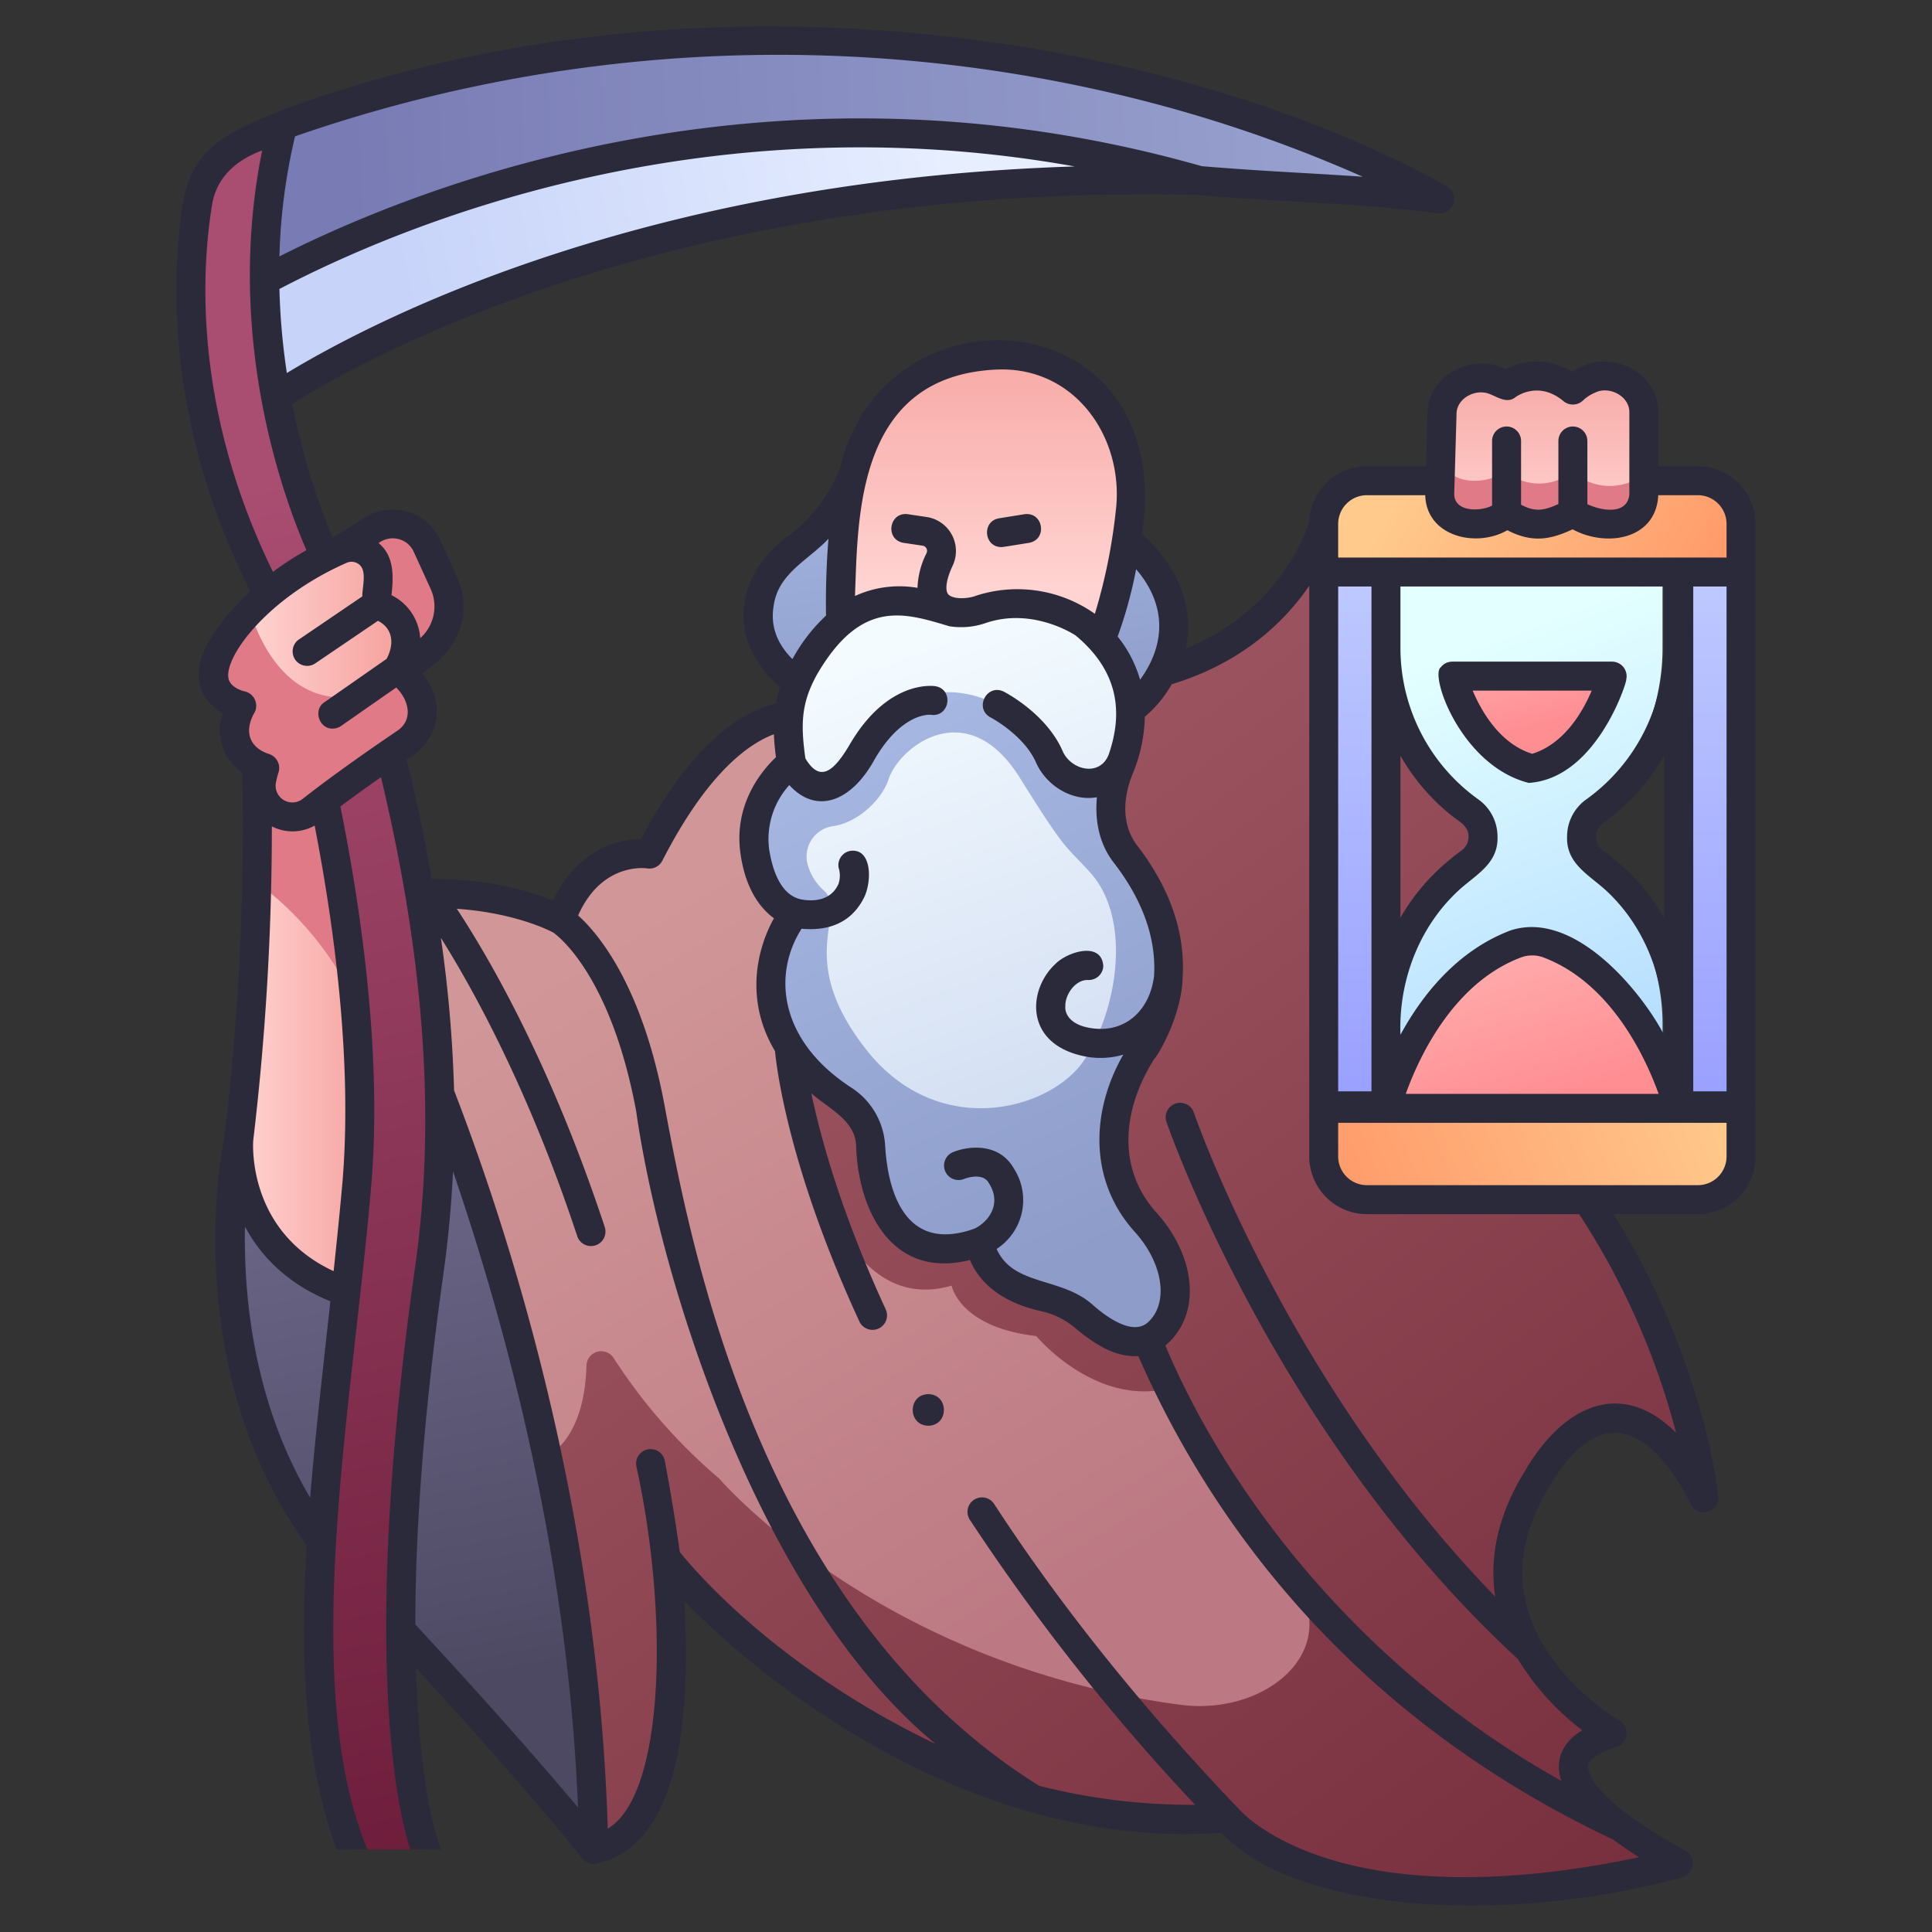<svg id="icons" height="512" viewBox="0 0 500 500" width="512" xmlns="http://www.w3.org/2000/svg" xmlns:xlink="http://www.w3.org/1999/xlink"><rect x="0" y="0" width="500" height="500" fill="#333333" stroke="none"/><linearGradient id="linear-gradient" gradientUnits="userSpaceOnUse" x1="97.566" x2="123.189" y1="301.004" y2="434.975"><stop offset="0" stop-color="#6b6687"/><stop offset="1" stop-color="#4e4963"/></linearGradient><linearGradient id="linear-gradient-2" gradientUnits="userSpaceOnUse" x1="190.71" x2="299.513" y1="221.036" y2="400.333"><stop offset="0" stop-color="#d19798"/><stop offset="1" stop-color="#bc7983"/></linearGradient><linearGradient id="linear-gradient-3" gradientUnits="userSpaceOnUse" x1="136.133" x2="414.529" y1="117.381" y2="491.321"><stop offset="0" stop-color="#ab646e"/><stop offset=".996" stop-color="#782f3e"/></linearGradient><linearGradient id="linear-gradient-4" gradientUnits="userSpaceOnUse" x1="344.006" x2="89.855" y1="33.142" y2="44.624"><stop offset="0" stop-color="#97a0ce"/><stop offset="1" stop-color="#797cb4"/></linearGradient><linearGradient id="linear-gradient-5" gradientUnits="userSpaceOnUse" x1="103.751" x2="249.964" y1="75.005" y2="44.385"><stop offset="0" stop-color="#c7d3f9"/><stop offset="1" stop-color="#e7efff"/></linearGradient><linearGradient id="linear-gradient-6" gradientUnits="userSpaceOnUse" x1="243.838" x2="253.528" y1="108.1" y2="191.43"><stop offset="0" stop-color="#a7b8e3"/><stop offset="1" stop-color="#8d9cc9"/></linearGradient><linearGradient id="linear-gradient-7" gradientUnits="userSpaceOnUse" x1="255.083" x2="255.083" y1="151.786" y2="77.276"><stop offset="0" stop-color="#ffd3d1"/><stop offset="1" stop-color="#f59f9b"/></linearGradient><linearGradient id="linear-gradient-8" gradientUnits="userSpaceOnUse" x1="233.707" x2="281.012" y1="168.55" y2="298.103"><stop offset="0" stop-color="#f3fbff"/><stop offset="1" stop-color="#cfdbf1"/></linearGradient><linearGradient id="linear-gradient-9" gradientUnits="userSpaceOnUse" x1="366.706" x2="441.713" y1="120.859" y2="165.491"><stop offset="0" stop-color="#ffca8c"/><stop offset="1" stop-color="#ff9668"/></linearGradient><linearGradient id="linear-gradient-10" x1="399.113" x2="399.113" xlink:href="#linear-gradient-7" y1="136.424" y2="87.355"/><linearGradient id="linear-gradient-11" gradientUnits="userSpaceOnUse" x1="422.534" x2="377.058" y1="288.536" y2="168.836"><stop offset="0" stop-color="#aed8ff"/><stop offset="1" stop-color="#e3ffff"/></linearGradient><linearGradient id="linear-gradient-12" gradientUnits="userSpaceOnUse" x1="382.779" x2="396.243" y1="241.704" y2="285.464"><stop offset="0" stop-color="#ffb0b0"/><stop offset="1" stop-color="#ff8e93"/></linearGradient><linearGradient id="linear-gradient-13" x1="392.348" x2="398.993" xlink:href="#linear-gradient-12" y1="161.313" y2="187.42"/><linearGradient id="linear-gradient-14" x1="61.757" x2="98.581" xlink:href="#linear-gradient-7" y1="278.739" y2="278.739"/><linearGradient id="linear-gradient-15" gradientUnits="userSpaceOnUse" x1="131.662" x2="54.175" y1="491.528" y2="127.484"><stop offset="0" stop-color="#6b1c39"/><stop offset="1" stop-color="#a94d71"/></linearGradient><linearGradient id="linear-gradient-16" x1="64.794" x2="105.027" xlink:href="#linear-gradient-7" y1="165.821" y2="165.821"/><linearGradient id="linear-gradient-17" x1="223.216" x2="286.389" xlink:href="#linear-gradient-6" y1="183.337" y2="321.951"/><linearGradient id="linear-gradient-18" gradientUnits="userSpaceOnUse" x1="350.627" x2="350.627" y1="291.151" y2="124.067"><stop offset="0" stop-color="#979eff"/><stop offset="1" stop-color="#c4d1ff"/></linearGradient><linearGradient id="linear-gradient-19" x1="442.521" x2="442.521" xlink:href="#linear-gradient-18" y1="291.151" y2="124.067"/><linearGradient id="linear-gradient-20" x1="444.766" x2="340.942" xlink:href="#linear-gradient-9" y1="277.283" y2="319.4"/><path d="m60.443 297.625c-16.822 93.875 50.983 129.065 91.857 183.866l8.545-94.733-48.357-134.046z" fill="url(#linear-gradient)"/><path d="m94.913 238.13s29.492 58.088 46.706 138.931l29.214 20.021s31.423 46.656 96.577 68.552a427.516 427.516 0 0 0 50.192-.9l76.039-87.577-29.273-106.871-77.2-93.761-77.436 9.051s-19.76-7.259-41.656 35.464c0 0-16.021-2.67-22.964 17.09 0 0-15.749-9.079-42.855-6.409z" fill="url(#linear-gradient-2)"/><path d="m438.031 372.258c-5.826-23.764-22.395-70.126-67.016-103.688l22.964-52.87v-89.72l-51.41 9.608c-14.7 41.8-53.037 40.771-106.7 46.933-15.629 18.767-22.057 30.257-24.392 46.092 0 0-18.209 10.345-2.728 64.91 0 0 8.133 47.741 37.539 39.194 0 0 1.92 10.754 21.893 13.059 0 0 15.174 18.234 34.281 13.534a322.039 322.039 0 0 0 31.638 48.363c14.365 18.833-6.047 36.545-28.723 33.511-78.128-10.456-119.294-58.58-119.294-58.58a140.648 140.648 0 0 1 -27.272-31.156 3.819 3.819 0 0 0 -7.027 1.938c-.429 14.161-5.439 20.68-10.169 23.676 6.635 31.16 11.449 65.7 12.043 101.6 0 0 26.7-.741 18.691-75.508 0 0 59.249 72.687 145.261 67.29 0 0 38.387 39.75 109.368 13.392a3.111 3.111 0 0 0 .573-5.567c-4.8-2.954-11.1-7.259-15.419-11.79-5.28-5.539-7.594-11.417-.539-15.584a3.629 3.629 0 0 0 .319-6c-10.932-8.368-33.368-30.665-14.195-62.04 14.181-23.2 27-16.651 34.936-7.806a3.118 3.118 0 0 0 5.378-2.791z" fill="url(#linear-gradient-3)"/><path d="m73.184 32.407c-7.6 11.576-11.225 25.732-9.96 43.07 0 0 123.584-46.662 247.162-28.758 19.409 2.812 40.346 1.985 62.2 4.749 0 0-131.568-78.106-299.402-19.061z" fill="url(#linear-gradient-4)"/><path d="m310.386 46.721c-121.259-34.647-219.296 12.916-247.156 28.756a108.425 108.425 0 0 0 4.27 29.923s84.4-62.59 242.886-58.679z" fill="url(#linear-gradient-5)"/><path d="m220.979 122.222a43.647 43.647 0 0 1 -15.479 20.048c-12.456 9.831-13.987 25.93 4.54 36.63l77.971 6.676s5.077-.564 10.1-7.486c9.374-12.922 6.706-26.888-5.364-37.337-2.992-2.59-6.231-9.3-10.874-11.519z" fill="url(#linear-gradient-6)"/><path d="m218.039 170.646c.186-14.527-8.822-77 40.082-78.764 25.556.337 36.2 20.835 34.34 41.023-1.176 10.221-4.139 28.338-11.074 39.7z" fill="url(#linear-gradient-7)"/><path d="m253.792 157.723a16.029 16.029 0 0 1 -11.038-.283c-8.022-3.113-23.132-5.26-34.525 15.168-4.893 8.774-4.789 15.417-3.413 24.865.038 65.031 15.94 103.309 55.8 101.183l34.08-30.742c7.551-15.842-.215-31.973-11.053-48.161 1.037-13.586 5.979-20.828 5.979-20.828 2.763-6.494 7.965-24.074-9.077-37.528.001.003-12.39-8.63-26.753-3.674z" fill="url(#linear-gradient-8)"/><path d="m450.58 148.035h-108.011v-12.447a11.181 11.181 0 0 1 11.181-11.181h85.65a11.181 11.181 0 0 1 11.181 11.181z" fill="url(#linear-gradient-9)"/><path d="m386.877 98.475a30.944 30.944 0 0 1 3.033 1.338s8.264-6.3 17.14 1.145c5.9-6.291 17.895-4.21 18.366 5.78v16.3s.517 3.408-23.986 5.677-28.62-8.45-28.62-8.45l.39-13.265c.164-6.509 7.217-10.954 13.677-8.525z" fill="url(#linear-gradient-10)"/><path d="m410.425 209.891c12.443-9.433 19.915-25.7 19.845-42.435v-19.421h-69.495v19.383c-.071 16.75 7.431 33.038 19.889 42.472a8.576 8.576 0 0 1 .08 13.255c-12.181 9.237-20.147 25.67-19.969 42.524v21.174h69.5v-21.216c.178-16.831-7.762-33.253-19.925-42.483a8.577 8.577 0 0 1 .075-13.253z" fill="url(#linear-gradient-11)"/><path d="m388.784 245.857c-20.986 11.316-28.012 40.986-28.012 40.986h71.528c.792-2.111-18.611-53.427-43.516-40.986z" fill="url(#linear-gradient-12)"/><path d="m390.651 195.923c-7.473-4.3-11.642-12.192-13.582-16.944a2.887 2.887 0 0 1 2.777-3.933h33.454a2.888 2.888 0 0 1 2.778 3.933c-1.941 4.752-6.109 12.645-13.582 16.944a11.941 11.941 0 0 1 -11.845 0z" fill="url(#linear-gradient-13)"/><path d="m66.46 228.433c-.39 18.286-1.62 41.165-4.658 66.359 0 0-2.67 32.524 33.111 41.068 0 0 2.992-22.877 3.668-53.019-3.668-52.541-17.881-73.193-32.121-54.408z" fill="url(#linear-gradient-14)"/><path d="m65.806 184.807s1.224 16.911.654 43.626c10.872 7.662 28.859 26.3 32.126 54.162.661-30.1-1-67.382-10.238-96.362z" fill="#e07a86"/><path d="m51.162 52.5c-3.043 18.769-5.025 58.956 20.162 104.965 0 0 26.965 83.684 20.921 150.167s-18.345 126.414-1.14 171.026h19.586s-15.7-35.427.32-149.3a288.611 288.611 0 0 0 1.613-66.873c-2.83-30.482-10.048-72.794-27.817-117.1 0 0-26.965-52.536-11.623-112.974-10.244 4.589-19.813 7.436-22.022 20.089z" fill="url(#linear-gradient-15)"/><path d="m88.348 142.253 8.164-5.121a9.69 9.69 0 0 1 13.964 4.186l4.356 9.547a14.8 14.8 0 0 1 -4.544 17.955l-10.31 7.788z" fill="#e07a86"/><path d="m64.794 158.23a69.152 69.152 0 0 1 23.554-16.06 6.856 6.856 0 0 1 9.483 6.074 72.954 72.954 0 0 1 -.507 8.221c7.2 2.1 9.989 9.238 5.608 16.618 0 0-1.985 21.855-24.352 15.886-10.974-2.929-13.786-30.739-13.786-30.739z" fill="url(#linear-gradient-16)"/><path d="m108.585 180.4a20.555 20.555 0 0 0 -5.653-7.312l-8.232 6.54c-23.017 5.953-29.9-21.392-29.9-21.392-12.616 13.015-12.046 21.708-2.217 24.371-6.531 12.554 5.94 16.118 5.94 16.118-3.814 8.256 4.449 16.414 12.178 10.933 8-6.3 18.293-13.413 24.243-17.438a9.759 9.759 0 0 0 3.641-11.82z" fill="#e07a86"/><path d="m418.817 135.483a7.69 7.69 0 0 0 6.6-7.509v-4.938c-10.521 6.583-18.366-.814-18.366-.814-9.67 6.566-17.159 0-17.159 0-9.569 4.736-14.8.821-17.081-1.959l-.222 7.524c-.116 8.8 12.412 9.65 17.3 4.994 6.59 4.125 10.3 3.506 17.159 0 4.192 2.401 8.107 3.262 11.769 2.702z" fill="#e07a86"/><path d="m296.681 316.542c-6.506-7.327-9.781-17.076-8.073-26.725a50.222 50.222 0 0 1 7.074-17.983s17.876-21.878-4.42-50.8a17.925 17.925 0 0 1 -3.641-9.5l.015-.006a24.479 24.479 0 0 1 -.014-4.727v-.036a26.329 26.329 0 0 1 1.92-7.639c-1.539 2.419-4.525 5.09-11.917 2.734-2.847-.907-4.917-3.441-6.138-6.169-3.766-8.418-13.407-13.351-13.407-13.351-13-6.592-27.464-3.232-35.026 12.378-6.6 14.806-16.413 12.224-18.242 2.755a22.086 22.086 0 0 0 -2.674 2.494c-11.215 10.741-7.9 32.673 3.564 36.27-7.41 9.332-12.7 32.173 12.805 48.533a15.525 15.525 0 0 1 6.811 11.785c.735 11.844 5.22 32.66 28.315 24.893 0 0 .45 10.573 16.463 14.186a24.127 24.127 0 0 1 10.534 5.158c4.931 4.263 13.095 9.528 18.972 4.2 7.304-6.615 5.322-19.17-2.921-28.45zm-71.54-43.715c-20.443-24.92-5.192-36.474-12.014-42.446a13.88 13.88 0 0 1 -4.037-6.411 7.928 7.928 0 0 1 6.414-10.152c7.023-1 12.953-7.446 14.408-12.006 2.745-8.6 20.405-22.371 34.033-.5 12.24 19.642 11.667 17.266 18.163 24.454 11.113 12.294 6.87 36.268-1.641 48.767s-36.648 20.518-55.326-1.706z" fill="url(#linear-gradient-17)"/><path d="m342.569 148.035h16.117v140.984h-16.117z" fill="url(#linear-gradient-18)"/><path d="m434.463 148.035h16.117v139.882h-16.117z" fill="url(#linear-gradient-19)"/><path d="m450.58 286.843h-108.011v12.446a11.181 11.181 0 0 0 11.181 11.181h85.65a11.181 11.181 0 0 0 11.181-11.181z" fill="url(#linear-gradient-20)"/><g fill="#2b2a3a"><path d="m454.33 135.588a14.948 14.948 0 0 0 -14.93-14.931h-10.234v-13.919c.038-11.128-13.568-16.9-22.213-10.471a17.333 17.333 0 0 0 -17.284-.706c-8.417-4.507-20.208 1.562-20.217 11.328l-.406 13.768h-15.3a14.937 14.937 0 0 0 -14.9 14.29c-.856 2.872-7.653 22.972-31.992 32.905 2.237-10.453-1.637-21.065-11.3-29.612 9.018-60.932-66.566-66.04-78.109-17.24a40.531 40.531 0 0 1 -14.154 18.24c-12.261 9.258-16.03 25.982-1.422 38.547a33.037 33.037 0 0 0 -1.068 4.253c-8.869 2.147-21.655 10.164-34.911 35.09-6.609.015-16.822 3.361-22.753 15.937-5.36-2.213-16.139-5.626-31.393-5.576q-2.712-15.63-6.534-30.924c8.6-4.634 10.33-15.075 4.008-22.32 8.992-5.71 13.459-14.772 9.026-25.019l-4.357-9.547a13.524 13.524 0 0 0 -19.368-5.806l-7.928 4.973c-.182.077-.359.157-.54.235a178.37 178.37 0 0 1 -10.424-34.587c19.673-12.316 101.073-57.326 234.619-54.026 23.949 2.066 38.571 1.832 61.869 4.718a3.75 3.75 0 0 0 2.385-6.945c-64.881-36.524-189.023-61.538-302.559-19.372-11.79 5.129-21.859 8.623-24.481 23.029-3.068 18.927-4.811 57.006 17.29 101.071-12.623 12.236-18.842 24.146-7.1 31.738a13.168 13.168 0 0 0 5.05 15.25 678.672 678.672 0 0 1 -4.6 94.231c-.881 4.248-11.6 60.024 21.288 105.768-1.764 29.382-.654 55.753 7.734 78.7h7.978c-17.843-43.123-4.013-114.1.876-170.683 3.092-34.016-2.482-72.412-7.882-99.264 3.51-2.621 7.169-5.24 10.506-7.58 9.916 41.584 14.963 84.98 8.693 127.7-14.12 100.406-4.074 140.762-1.1 149.827h7.97c-.507-1.586-5.449-12.623-6.532-47.03 30.17 32.851 42.934 49.163 43.067 49.334a3.941 3.941 0 0 0 2.961 1.446c18.523-3.249 25.773-27.876 23.429-68.05 22.067 22.679 75.924 64.535 139 59.955 19.851 21.128 74.673 23.783 119.179 11.518a3.773 3.773 0 0 0 .842-6.969c-7.889-4.176-24.739-14.408-25.178-21.818.166-1.759 2.853-3.548 7.373-4.909a3.751 3.751 0 0 0 .789-6.841c-.192-.112-19.334-11.344-24.055-29.885-2.5-9.826-.525-20.12 5.877-30.6 14.715-25 28.289-12.068 36.647 4.409 1.683 3.825 7.624 2.182 7.141-1.945-.157-1.512-3.973-35.935-27.11-73.056h21.8a14.948 14.948 0 0 0 14.931-14.931v-12.443c0-.113-.024-.219-.033-.33.103-.157.009-150.698.039-150.925zm-350.964 3.98a5.858 5.858 0 0 1 3.7 3.223l4.356 9.548a10.978 10.978 0 0 1 -2.669 12.81 13.4 13.4 0 0 0 -7.435-11.121c.534-4.892.736-10.118-3.329-13.478a6.071 6.071 0 0 1 5.377-.982zm41.261-74.174c-34.904 11.256-58.627 24.017-70.388 31.143a174.354 174.354 0 0 1 -1.926-21.751c31.063-16.234 108.885-49.1 205.817-31.71-47.351 1.5-92.136 8.977-133.503 22.318zm140.078-42.006a362.267 362.267 0 0 1 67.984 22.354c-14.56-1.019-25.1-1.354-41.664-2.734-110.049-31.3-201.336 4.441-238.71 23.351a151.094 151.094 0 0 1 4.042-31.07 381.333 381.333 0 0 1 208.348-11.901zm-229.842 29.712c1.156-7.278 6.335-11.691 12.988-14.169-9.627 47.591 5.061 88.689 11.449 103.457a73.324 73.324 0 0 0 -8.656 5.617c-20.313-41.495-18.666-77.105-15.781-94.905zm4.559 123.285c-2.583-4.834 8.833-21.331 30.368-30.758a3.08 3.08 0 0 1 2.9.275c2.382 1.515 1.125 5.571 1.066 8.45l-16.467 11.189a3.75 3.75 0 0 0 4.215 6.2l16.307-11.078c3.851 1.964 4.316 5.927 2.251 9.845l-16.094 11.223c-3.021 1.95-1.374 6.963 2.148 6.827a3.735 3.735 0 0 0 2.141-.674l14.275-9.951c3.236 3.183 4.552 8.28.3 11.181-5.606 3.794-16.237 11.124-24.446 17.588a4.326 4.326 0 0 1 -6.992-4.095 22.918 22.918 0 0 1 .7-2.751 3.8 3.8 0 0 0 -2.516-4.733c-4.455-1.436-6.825-5.292-3.671-10.79a3.8 3.8 0 0 0 -2.623-5.414c-.03-.006-2.846-.619-3.862-2.53zm3.978 141.061c3.9 7.3 10.616 14.669 22.1 19.331-1.863 17.014-3.922 34.758-5.235 50.827-14.597-24.731-17.222-51.817-16.865-70.158zm25.111-10.146c-.664 7.293-1.405 14.528-2.168 21.677-21.975-10.195-20.915-32.243-20.808-33.819a688.617 688.617 0 0 0 4.822-81.3 11.663 11.663 0 0 0 11.073-.2c5.07 26.116 9.962 61.942 7.081 93.642zm342.121-155.515v15.671a48.152 48.152 0 0 1 -20.04 39.379 11.81 11.81 0 0 0 -5.031 9.649c-.286 7.23 5.969 10.032 10.482 14.348 9.829 9.306 15.088 23.045 14.589 36.956-5.643-10.864-23.006-32.408-39.664-27.012-13.951 5.259-23 16.873-28.533 27.012-.491-13.906 4.779-27.628 14.613-36.938 4.539-4.359 10.769-7.071 10.506-14.365a11.81 11.81 0 0 0 -5.033-9.652 48.187 48.187 0 0 1 -20.086-39.415v-15.633zm7.581 0h8.617v130.649h-8.617zm-7.5 85.812a53.552 53.552 0 0 0 -9.492-12.191 62.774 62.774 0 0 0 -6.334-5.293 4.414 4.414 0 0 1 .052-7.165 53.859 53.859 0 0 0 15.773-17.458zm-68.277-.094v-41.922a53.928 53.928 0 0 0 13.816 15.941c1.725 1.258 3.912 2.578 3.8 5.007a4.367 4.367 0 0 1 -1.827 3.585 62.765 62.765 0 0 0 -6.357 5.31 53.6 53.6 0 0 0 -9.432 12.076zm-7.5 44.931h-8.618v-130.649h8.618zm38.678-34.641a8.272 8.272 0 0 1 5.838 0c17.648 6.654 26.541 26.256 29.8 35.3h-65.443c3.24-9.039 12.104-28.626 29.805-35.3zm-16.664-140.7c.038-4.051 4.976-6.633 8.608-5.108 2.031.776 4.484 2.545 6.6.833.618-.451 6.21-4.249 12.488 1.014a3.788 3.788 0 0 0 5.1-.258 10.683 10.683 0 0 1 3.235-2.041c3.652-1.674 8.779 1.078 8.694 5.2v21.236c-.512 5.256-6.979 4.343-10.866 2.513v-16.353a3.75 3.75 0 1 0 -7.5 0v16.314c-3.945 1.822-6.177 2.006-9.659.178v-16.492a3.75 3.75 0 0 0 -7.5 0v16.709c-2.675 1.482-9.683 1.9-9.8-2.941zm-30.632 28.495a7.44 7.44 0 0 1 7.432-7.431h15.1c.308 10.749 13.269 13.691 21.253 9.065 6.253 3.241 10.945 2.553 16.884-.233 8.8 4.777 21.617 2.617 22.17-8.832h10.243a7.44 7.44 0 0 1 7.431 7.431v8.7h-100.513zm-51.248 40.3-.019.024a31.54 31.54 0 0 0 -5.807-11.176 112.993 112.993 0 0 0 4.78-17.422c7.561 8.78 8.01 18.975 1.046 28.574zm3.607 76.589c-.968 8.545-7.028 14.831-15.911 13.655-6.422-.816-7.219-4.393-7.056-5.644-.132-3.039 2.594-7.037 5.933-6.862a3.769 3.769 0 0 0 3.889-3.606c-.422-6.474-9.219-3.729-12.346-.6-7.388 6.811-8.12 21.1 7.978 24.05a20.757 20.757 0 0 0 9.543-.533c-8.443 14.729-9 32.813 3.171 46.095 7.2 8.106 8.609 18.289 3.21 23.182-3.854 3.494-10.426-1.169-14-4.26-8.174-7.637-20.816-4.924-25.155-14.734a15.062 15.062 0 0 0 4.465-20.8c-3.916-6.895-12.019-5.792-15.754-4.247a3.75 3.75 0 0 0 2.845 6.94c.193-.078 4.758-1.856 6.389 1.012 3.508 5.4 0 10.033-3.643 11.832-17.541 6.306-22.433-8.717-23.169-21.633a19.149 19.149 0 0 0 -8.434-14.645c-18.811-12.048-20.875-29.213-13.185-41.323 6.094.558 12.843-.891 16.41-8.57 1.915-4.774 1.425-12.393-3.88-11.565a3.751 3.751 0 0 0 -2.931 4.42 6.562 6.562 0 0 1 -.051 4.117c-2.281 5.172-8.171 4.327-9.888 3.958-1.061-.341-6.228-1.273-8.056-12.964a20.779 20.779 0 0 1 5.221-16.572c7.158 7.835 16.173 4.108 22.033-6.582 7.113-12.285 14.373-11.628 14.589-11.607 4.865.711 6.06-6.533 1.2-7.4-.5-.081-12.409-1.8-22.279 15.254-4.147 6.964-7.644 9.693-11.379 3.431-1.267-9-1.072-14.409 3.069-21.835 11.458-19.565 22.547-15.845 34.165-12.371a19.387 19.387 0 0 0 9.346-.8c11.789-4.069 22.362 2.537 23.318 3.16 12.577 10.42 11.56 21.965 8.706 30.528-2.091 6.243-9.991 4.515-12.125-.8-4.256-9.513-14.681-14.931-15.122-15.157-4.423-2.17-7.769 4.356-3.416 6.677.084.043 8.553 4.527 11.692 11.543 2.623 6.036 9.3 10.252 15.813 9.1-.565 6.019.579 12.128 4.411 17 8.726 11.324 10.837 21.357 10.384 29.156zm-40.555-156.844c20.31-.763 33.031 17.971 30.612 36.844a144.328 144.328 0 0 1 -5.382 26.378 34.779 34.779 0 0 0 -30.783-4.677c-1.85.789-6.558 1.125-7.4-.745-.228-.476-.8-2.393 1.4-7.09a8.9 8.9 0 0 0 -6.692-12.535l-4.939-.735c-4.879-.641-5.975 6.6-1.1 7.417l4.939.736a1.3 1.3 0 0 1 .975.683 1.375 1.375 0 0 1 .029 1.257 21.437 21.437 0 0 0 -2.333 8.969 27.5 27.5 0 0 0 -16.181 2.108c.809-20.554.256-57.098 36.855-58.61zm-57.932 61.357c1.082-8.6 8.919-11.922 14.219-17.56-.629 7.63-.721 14.933-.63 19.874a44.717 44.717 0 0 0 -8.7 11.27c-4.034-4.022-5.679-8.574-4.889-13.584zm-85.466 172.886q1.872-13.309 2.517-26.708c14.622 42.749 29.791 101.2 32.342 164.6-7.433-8.869-21.032-24.623-42.106-47.368.011-22.18 1.8-51.791 7.247-90.524zm61.2 71.755c-1.111-7.895-2.406-15.8-3.863-23.528a3.75 3.75 0 1 0 -7.37 1.39c8.3 37.6 7.525 84.848-7.4 93.763-2.356-76.344-22.158-145.391-39.776-191.056a341.821 341.821 0 0 0 -3.408-39.473c8.074 12.841 22.65 38.942 35.278 77.18a3.75 3.75 0 0 0 7.122-2.352c-14.244-43.132-30.618-70.76-38.287-82.362 15.219 1.053 24.177 5.727 24.964 6.153.869.595 14.824 10.662 21.45 46.184 6.635 46.305 33.048 127.372 77.526 163.825-41.151-19.721-62.635-45.195-66.241-49.724zm168.247 79.553c-17-5.2-23.578-13.026-23.626-13.084-24.589-25.711-45.952-52.261-63.264-78.876a3.75 3.75 0 1 0 -6.285 4.093 544.371 544.371 0 0 0 58.287 73.759 159.337 159.337 0 0 1 -40.332-4.909c-72.538-45.167-90.266-140.194-96.951-176.012-5.84-31.31-17.26-44.647-22.379-49.23 6.084-13.751 17.359-12.254 17.836-12.186a3.753 3.753 0 0 0 3.954-1.988c11.554-22.547 22.17-30.208 28.867-32.717.076 1.977.278 3.945.539 5.937-3.534 3.329-10.958 12-9.2 24.8 1.32 9.615 5.377 14.47 8.678 16.878-4.351 7.793-7.664 21.09.278 34.384.5 5.194 3.791 30.869 21.833 69.956a3.75 3.75 0 1 0 6.81-3.144c-11.464-24.833-16.8-44.243-19.248-55.916 4.344 3.914 11.551 7.015 11.608 13.859.559 16.429 9.2 34.386 29.445 29.3 1.79 4.306 6.4 10.53 18.251 13.2a20.511 20.511 0 0 1 8.907 4.337c6.931 5.842 11.686 7.542 16.415 7.333 19.986 45.65 57.436 94.284 122.936 125.147 2.263 1.684 4.554 3.22 6.668 4.55-39.721 8.371-65.279 5.045-80.032.529zm89.6-110.369c-13.228-13.305-28.324-8.585-39.252 10.086-6.643 10.869-9.173 21.71-7.565 32.288-53.943-55.5-77.774-124.632-78.024-125.371a3.75 3.75 0 0 0 -7.1 2.4c.272.805 27.873 80.986 91.021 139.176a66.342 66.342 0 0 0 16.651 18.39c-5.19 3.093-7.237 7.856-5.413 13.094-52.064-28.948-86.406-74.47-102.493-112.655 9.259-7.756 8.187-22.547-2.1-34.172-10.883-11.865-8.744-27.52-.707-40.1.96-.867 7.145-11.387 7.284-21.227.551-9.33-1.881-21.078-11.83-33.982-4-5.33-3.645-12.221-1.158-18.354a40.6 40.6 0 0 0 3.195-14.9 30.412 30.412 0 0 0 6.952-8.4c18.507-5.632 29.411-16.437 35.6-25.492.034.331-.063 134.617.034 134.916-.01.111-.034.217-.034.33v12.446a14.949 14.949 0 0 0 14.918 14.932h54.935a192.165 192.165 0 0 1 25.085 56.595zm13.06-71.526a7.44 7.44 0 0 1 -7.431 7.431h-85.65a7.44 7.44 0 0 1 -7.432-7.431v-8.7h100.512z"/><path d="m395.618 202.613c17.607-1.091 25.524-26.4 25.244-26.715a3.775 3.775 0 0 0 -3.637-4.665h-41.383a3.749 3.749 0 0 0 -2.958 1.444c-2.977 1.997 5.216 25.491 22.734 29.936zm16.313-23.88c-2.268 5.362-7.041 13.751-15.4 16.349-8.358-2.6-13.132-10.989-15.4-16.349z"/><path d="m259.133 141.585c-.089.12 7-1.1 7.18-1.1 4.851-.861 3.7-8.1-1.185-7.407l-6.583 1.054c-4.512.76-3.945 7.426.588 7.453z"/><path d="m240.246 360.8c-5.379.091-5.378 8.094 0 8.184 5.38-.096 5.379-8.098 0-8.184z"/></g></svg>